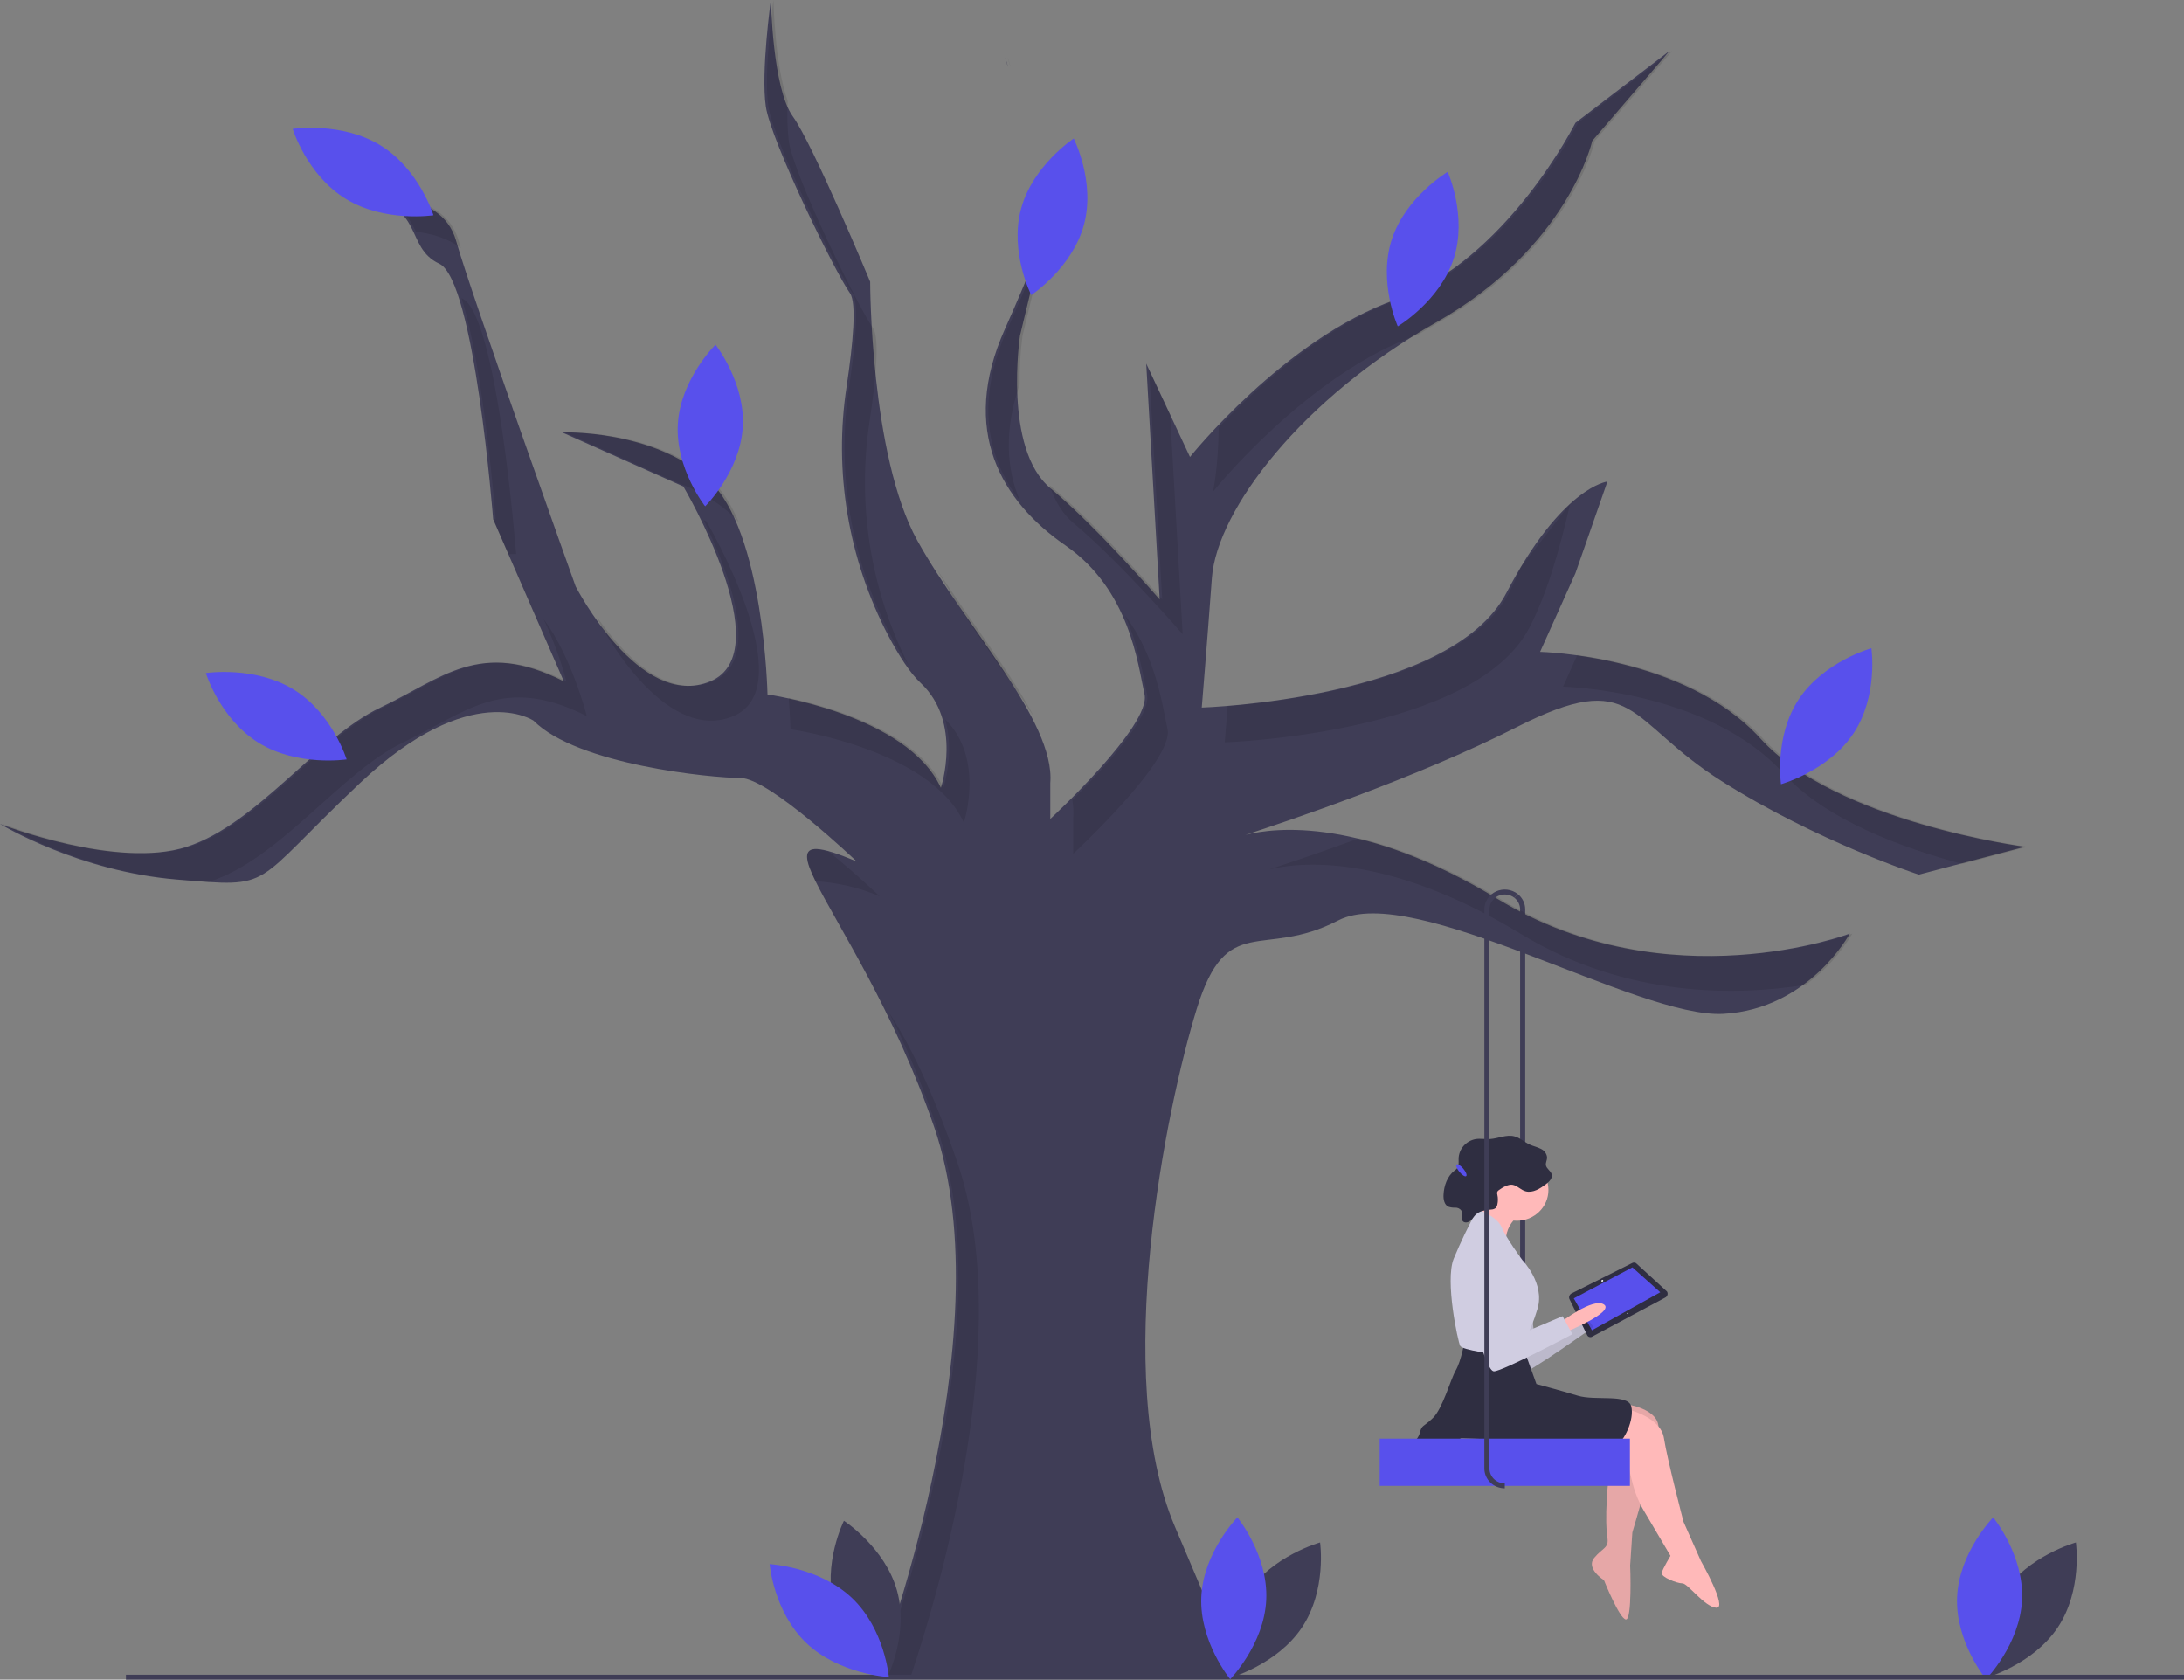 <svg width="407" height="313" viewBox="0 0 407 313" fill="none" xmlns="http://www.w3.org/2000/svg">
<rect x="0" y="0" width="407" height="313" fill="#808080" stroke="none"/>
<g clip-path="url(#clip0_1_852)">
<path d="M284.231 270.795H283.28V169.466C283.28 169.053 283.186 168.645 283.004 168.272C282.822 167.9 282.556 167.571 282.227 167.311L282.828 166.593C283.267 166.94 283.621 167.378 283.864 167.875C284.107 168.372 284.232 168.915 284.231 169.466V270.795Z" fill="#3F3D56"/>
<path d="M187.284 10.757C187.53 11.304 187.714 11.875 187.831 12.461C187.565 11.567 187.355 10.961 187.284 10.757Z" fill="#3F3D56"/>
<path d="M195.726 39.066C195.726 39.066 195.726 39.705 195.017 42.01L195.726 39.066Z" fill="#3F3D56"/>
<path d="M282.611 135.516C263.896 145.008 239.413 153.203 232.08 155.579C237.672 154.162 253.946 152.254 279.161 167.562C310.843 186.791 344.718 173.97 344.718 173.97C344.718 173.97 337.19 188.013 321.192 188.925C305.194 189.842 263.477 164.205 249.363 171.53C235.245 178.854 228.659 169.696 223.011 188.013C217.367 206.325 207.018 256.377 218.937 284.459L230.853 312.536H163.102C163.102 312.536 187.57 249.052 174.079 209.988C166.528 188.11 155.926 172.266 151.971 164.214C149.987 160.181 149.673 158.107 152.243 158.209C153.704 158.269 156.097 159.033 159.652 160.542C159.652 160.542 143.34 144.976 138.01 144.976C132.676 144.976 107.58 142.536 99.428 134.294C99.428 134.294 87.822 126.358 67.118 145.893C46.414 165.427 51.434 165.427 32.929 163.899C14.713 162.394 0.443 153.796 0 153.528C0.528 153.736 21.803 162.01 34.808 157.797C47.984 153.523 59.276 137.345 70.882 131.854C82.488 126.358 89.388 119.033 105.072 126.969L94.737 103.258L91.905 96.762L91.9 96.753C91.9 96.753 88.446 52.192 81.86 49.141C75.274 46.085 79.352 38.154 67.118 36.626C67.118 36.626 82.174 34.792 84.996 44.867C87.822 54.938 107.27 109.268 107.27 109.268C107.27 109.268 119.186 132.46 132.362 126.969C145.538 121.473 127.342 90.65 127.342 90.65L104.758 80.575C104.758 80.575 121.698 79.964 132.048 89.428C142.397 98.887 143.026 129.409 143.026 129.409C143.026 129.409 169.059 133.072 175.336 146.809C175.336 146.809 179.414 134.6 171.572 127.275C169.611 125.441 167.551 122.256 165.566 118.51C158.045 104.133 155.326 87.829 157.791 71.875C158.957 64.069 159.675 56.434 158.395 54.633C155.574 50.664 143.654 26.25 142.711 19.837C141.774 13.429 143.654 0.001 143.654 0.001C143.654 0.001 143.968 16.48 147.732 21.671C151.496 26.861 162.159 52.498 162.159 52.498C162.159 52.498 162.159 84.849 170.943 100.721C179.728 116.593 196.663 134.294 195.726 145.893V152.606C195.726 152.606 214.545 135.211 213.289 129.409C212.033 123.612 210.467 109.875 198.547 101.638C186.627 93.396 178.785 80.269 187.256 61.346C192.019 50.702 194.103 44.983 195.017 42.015L190.077 62.569C190.077 62.569 186.941 83.626 195.726 90.951C195.749 90.97 195.768 90.988 195.792 91.007C204.562 98.341 216.111 111.708 216.111 111.708L216.078 111.12L213.603 67.759L214.146 68.916L218.057 77.26L221.759 85.154C221.759 85.154 239.323 63.18 260.027 55.855C280.726 48.53 293.588 22.893 293.588 22.893L311.157 9.461L296.724 26.25C296.724 26.25 292.332 46.085 267.555 60.128C242.773 74.167 226.779 94.919 225.837 107.74C224.895 120.561 223.953 131.854 223.953 131.854C223.953 131.854 270.377 130.326 280.726 110.486C291.081 90.65 299.551 89.734 299.551 89.734L293.588 106.823L287.003 121.473C287.003 121.473 313.978 122.084 328.092 137.651C342.211 153.217 377.338 157.797 377.338 157.797L357.58 162.982C357.58 162.982 338.756 156.88 320.878 145.587C303.001 134.294 304.88 124.223 282.611 135.516Z" fill="#3F3D56"/>
<path opacity="0.1" d="M292.613 93.873C290.629 102.42 288.292 110.676 285.009 116.968C274.659 136.808 228.235 138.336 228.235 138.336C228.235 138.336 228.454 135.715 228.787 131.581C240.574 130.636 272.794 126.603 281.202 110.486C281.973 109.013 282.687 107.43 283.362 105.763L292.613 93.873Z" fill="black"/>
<path opacity="0.1" d="M220.394 118.19C220.394 118.19 208.788 104.758 200.008 97.433C198.081 95.831 196.73 93.562 195.792 91.007C195.716 90.803 195.645 90.595 195.573 90.386C195.778 90.581 195.983 90.77 196.201 90.951C203.886 97.364 213.741 108.458 216.078 111.12C216.406 111.5 216.587 111.708 216.587 111.708L214.146 68.916L218.057 77.26L220.394 118.19Z" fill="black"/>
<path opacity="0.1" d="M227.112 79.653C227.043 87.167 226.041 91.636 226.041 91.636C226.041 91.636 243.599 69.671 264.296 62.341C265.519 61.588 266.76 60.846 268.03 60.127C292.81 46.087 297.202 26.248 297.202 26.248L311.631 9.462L294.065 22.891C294.065 22.891 281.204 48.529 260.502 55.854C246.391 60.847 233.739 72.645 227.112 79.653Z" fill="black"/>
<path opacity="0.1" d="M200.006 152.373V159.088C200.006 159.088 218.827 141.691 217.572 135.892C216.612 131.457 215.464 122.383 209.647 114.672C212.269 120.499 213.067 126.183 213.765 129.41C214.665 133.568 205.242 143.69 199.838 149.085C200.028 150.171 200.084 151.275 200.006 152.373Z" fill="black"/>
<path opacity="0.1" d="M174.76 106.294C174.91 106.603 175.063 106.908 175.226 107.202C180.036 115.894 187.288 125.134 192.714 133.621C188.329 125.216 180.697 115.605 174.76 106.294Z" fill="black"/>
<path opacity="0.1" d="M279.636 167.561C269.318 161.299 260.498 157.919 253.293 156.207C245.736 158.975 239.516 161.038 236.386 162.052C241.999 160.638 258.261 158.76 283.443 174.044C303.2 186.035 323.81 185.562 336.526 183.508C340.043 180.926 342.991 177.683 345.193 173.971C345.193 173.971 311.317 186.79 279.636 167.561Z" fill="black"/>
<path opacity="0.1" d="M190.053 93.3C187.523 87.269 187.106 80.094 190.012 71.685C189.976 68.638 190.157 65.591 190.553 62.568L195.492 42.01C194.582 44.975 192.498 50.694 187.73 61.347C181.694 74.834 183.947 85.373 190.053 93.3Z" fill="black"/>
<path opacity="0.1" d="M328.569 137.651C318.78 126.856 302.808 123.254 293.936 122.06L291.285 127.957C291.285 127.957 318.26 128.567 332.376 144.133C340.203 152.765 354.492 158.016 365.67 160.984L377.815 157.795C377.815 157.795 342.684 153.216 328.569 137.651Z" fill="black"/>
<path opacity="0.1" d="M136.645 133.45C149.819 127.957 131.626 97.13 131.626 97.13L131.128 96.908C135.664 106.22 142.242 123.047 132.838 126.968C124.038 130.638 115.8 121.508 111.298 115.04C111.461 115.497 111.551 115.748 111.551 115.748C111.551 115.748 123.47 138.944 136.645 133.45Z" fill="black"/>
<path opacity="0.1" d="M179.618 153.289C179.618 153.289 183.587 141.383 176.13 134.032C177.958 140.365 175.811 146.807 175.811 146.807C170.958 136.182 154.282 131.586 146.978 130.049C147.261 133.586 147.309 135.892 147.309 135.892C147.309 135.892 173.344 139.555 179.618 153.289Z" fill="black"/>
<path opacity="0.1" d="M195.492 42.01C196.199 39.709 196.199 39.067 196.199 39.067L195.492 42.01Z" fill="black"/>
<path opacity="0.1" d="M38.902 164.335C38.965 164.315 39.03 164.297 39.093 164.277C52.267 160.004 63.559 143.828 75.165 138.334C86.771 132.84 93.671 125.515 109.355 133.45C109.355 133.45 106.611 122.522 101.294 115.343C103.055 119.091 104.479 122.981 105.548 126.968C89.865 119.033 82.964 126.358 71.358 131.852C59.752 137.345 48.46 153.522 35.286 157.795C22.112 162.068 0.468 153.522 0.468 153.522C0.468 153.522 14.897 162.373 33.404 163.899C35.521 164.073 37.327 164.227 38.902 164.335Z" fill="black"/>
<path opacity="0.1" d="M96.183 103.235C96.183 103.235 95.669 103.244 94.736 103.258L91.905 96.762C92.214 96.757 92.376 96.753 92.376 96.753C92.376 96.753 90.197 68.648 86 55.549C86.052 55.572 86.095 55.6 86.143 55.623C92.728 58.674 96.183 103.235 96.183 103.235Z" fill="black"/>
<path opacity="0.1" d="M169.676 312.537C175.423 295.394 189.245 247.988 178.363 216.468C173.663 202.856 169.307 194.176 165.625 188.638C168.379 193.88 171.39 200.814 174.556 209.986C188.044 249.053 163.578 312.537 163.578 312.537H169.676Z" fill="black"/>
<path opacity="0.1" d="M163.934 167.024C160.149 165.405 156.099 164.453 151.971 164.214C149.987 160.181 149.673 158.107 152.243 158.209C152.956 158.334 153.675 158.482 154.389 158.653C159.433 162.728 163.934 167.024 163.934 167.024Z" fill="black"/>
<path opacity="0.1" d="M79.017 46.176C79.375 46.763 79.808 47.302 80.307 47.781C79.941 47.2 79.508 46.662 79.017 46.176Z" fill="black"/>
<path opacity="0.1" d="M136.331 95.909C136.816 96.356 137.27 96.832 137.691 97.336C136.317 94.122 134.62 91.343 132.524 89.427C122.173 79.966 105.235 80.576 105.235 80.576L126.477 90.05C130.117 91.371 133.462 93.36 136.331 95.909Z" fill="black"/>
<path opacity="0.1" d="M158.872 54.633C160.153 56.432 159.433 64.067 158.265 71.876C155.801 87.829 158.52 104.132 166.043 118.508C167.042 120.432 168.158 122.296 169.385 124.091C162.216 109.927 159.665 93.971 162.072 78.358C163.24 70.549 163.959 62.914 162.679 61.115C159.856 57.147 147.937 32.73 146.996 26.321C146.714 23.834 146.648 21.329 146.799 18.832C144.363 12.105 144.13 0 144.13 0C144.13 0 142.248 13.429 143.189 19.839C144.13 26.248 156.049 50.665 158.872 54.633Z" fill="black"/>
<path opacity="0.1" d="M188.3 12.438C188.174 11.835 187.983 11.247 187.73 10.682C187.73 10.682 187.971 11.341 188.3 12.438Z" fill="black"/>
<path opacity="0.1" d="M77.51 43.178C80.274 43.507 83.454 44.332 85.879 46.246C85.721 45.725 85.583 45.259 85.473 44.866C82.65 34.794 67.594 36.626 67.594 36.626C74.398 37.474 76.156 40.306 77.51 43.178Z" fill="black"/>
<path d="M373.309 296.856C368.631 303.836 369.913 312.714 369.913 312.714C369.913 312.714 378.779 310.275 383.457 303.295C388.135 296.314 386.854 287.436 386.854 287.436C386.854 287.436 377.987 289.875 373.309 296.856Z" fill="#3F3D56"/>
<path d="M376.823 298.09C376.453 306.415 370.102 312.91 370.102 312.91C370.102 312.91 364.35 305.907 364.719 297.581C365.089 289.255 371.441 282.76 371.441 282.76C371.441 282.76 377.193 289.764 376.823 298.09Z" fill="#5850EC"/>
<path d="M294.429 245.402C294.429 245.402 299.811 239.907 302.014 241.013C304.217 242.118 295.68 247.032 295.68 247.032L294.429 245.402Z" fill="#FFB9B9"/>
<path opacity="0.1" d="M294.429 245.402C294.429 245.402 299.811 239.907 302.014 241.013C304.217 242.118 295.68 247.032 295.68 247.032L294.429 245.402Z" fill="black"/>
<path d="M278.005 233.41C278.005 233.41 276.027 236.861 276.544 240.581C277.062 244.301 281.797 256.239 283.407 256.027C285.017 255.814 296.942 247.264 296.942 247.264L294.668 244.174L285.956 249.31C285.956 249.31 284.629 230.942 278.005 233.41Z" fill="#D0CDE1"/>
<path d="M310.307 241.81L296.726 249.069C296.648 249.12 296.558 249.153 296.465 249.167C296.371 249.181 296.276 249.174 296.185 249.148C296.095 249.122 296.011 249.077 295.94 249.016C295.869 248.955 295.813 248.88 295.775 248.796L292.449 242.03C292.385 241.837 292.396 241.628 292.477 241.442C292.559 241.256 292.707 241.104 292.893 241.015L304.169 235.36C304.308 235.279 304.472 235.251 304.631 235.28C304.791 235.31 304.933 235.395 305.031 235.521L310.663 240.684C310.719 240.78 310.754 240.886 310.766 240.996C310.778 241.105 310.767 241.216 310.733 241.322C310.7 241.427 310.645 241.525 310.572 241.609C310.498 241.693 310.408 241.761 310.307 241.81Z" fill="#2F2E41"/>
<path d="M309.4 240.811L296.669 247.892L293.281 241.95L304.203 236.171L309.4 240.811Z" fill="#5850EC"/>
<path d="M298.718 238.764C298.785 238.687 298.784 238.58 298.716 238.525C298.648 238.47 298.539 238.488 298.473 238.565C298.407 238.642 298.408 238.75 298.476 238.805C298.543 238.86 298.652 238.842 298.718 238.764Z" fill="#F2F2F2"/>
<path d="M303.405 244.81C303.449 244.758 303.448 244.687 303.403 244.65C303.358 244.613 303.285 244.625 303.241 244.677C303.197 244.728 303.198 244.8 303.243 244.837C303.288 244.873 303.36 244.861 303.405 244.81Z" fill="#F2F2F2"/>
<path opacity="0.1" d="M278.005 233.41C278.005 233.41 276.027 236.861 276.544 240.581C277.062 244.301 281.797 256.239 283.407 256.027C285.017 255.814 296.942 247.264 296.942 247.264L294.668 244.174L285.956 249.31C285.956 249.31 284.629 230.942 278.005 233.41Z" fill="black"/>
<path d="M290.789 246.452C290.789 246.452 296.881 241.71 298.912 243.093C300.943 244.476 291.805 248.23 291.805 248.23L290.789 246.452Z" fill="#FFB9B9"/>
<path d="M282.667 227.484C285.919 227.484 288.556 224.918 288.556 221.754C288.556 218.589 285.919 216.023 282.667 216.023C279.415 216.023 276.778 218.589 276.778 221.754C276.778 224.918 279.415 227.484 282.667 227.484Z" fill="#FFB9B9"/>
<path d="M302.973 261.667C302.973 261.667 309.268 262.457 309.065 266.211C308.862 269.965 304.192 285.575 304.192 285.575L303.786 291.7C303.786 291.7 304.192 301.975 302.973 301.777C301.755 301.579 298.912 294.466 298.912 294.466C298.912 294.466 295.46 292.293 297.084 290.317C298.709 288.341 299.927 288.539 299.521 286.365C299.115 284.192 299.318 275.103 300.537 272.336C301.755 269.57 302.465 268.044 302.465 268.044L298.506 267.792L302.973 261.667Z" fill="#FFB9B9"/>
<path opacity="0.1" d="M302.973 261.667C302.973 261.667 309.268 262.457 309.065 266.211C308.862 269.965 304.192 285.575 304.192 285.575L303.786 291.7C303.786 291.7 304.192 301.975 302.973 301.777C301.755 301.579 298.912 294.466 298.912 294.466C298.912 294.466 295.46 292.293 297.084 290.317C298.709 288.341 299.927 288.539 299.521 286.365C299.115 284.192 299.318 275.103 300.537 272.336C301.755 269.57 302.465 268.044 302.465 268.044L298.506 267.792L302.973 261.667Z" fill="black"/>
<path d="M303.379 262.654C303.379 262.654 309.471 264.037 310.081 267.989C310.69 271.941 313.736 283.599 313.736 283.599L316.985 290.909C316.985 290.909 322.061 299.801 319.828 299.603C317.594 299.406 314.548 295.059 313.533 295.059C312.517 295.059 309.471 293.873 309.674 293.083C309.878 292.293 311.299 289.921 311.299 289.921L306.386 281.594C305.437 279.987 304.72 278.26 304.255 276.463C303.751 274.512 303.176 272.123 303.176 271.348C303.176 269.965 299.115 269.372 299.115 269.372L303.379 262.654Z" fill="#FFB9B9"/>
<path d="M283.479 250.009L286.322 257.912C286.322 257.912 290.789 259.098 294.038 260.086C297.288 261.074 303.379 259.691 303.989 262.062C304.598 264.433 302.77 268.582 300.943 269.57C299.115 270.558 298.1 271.546 292.211 269.965C286.322 268.385 272.311 267.989 272.311 267.989C270.952 268.782 269.423 269.256 267.843 269.372C265.203 269.57 264.594 269.768 263.782 269.175C262.97 268.582 264.188 268.582 264.594 267.001C265 265.421 265.203 266.013 267.031 264.235C268.858 262.457 270.28 257.122 271.295 255.344C272.311 253.565 272.92 250.009 272.92 250.009H283.479Z" fill="#2F2E41"/>
<path d="M283.073 226.496C282.335 227.02 281.732 227.703 281.309 228.491C280.886 229.279 280.656 230.151 280.636 231.04C280.636 234.004 274.544 227.879 274.544 227.879C274.544 227.879 277.793 223.927 277.793 222.741C277.793 221.556 283.073 226.496 283.073 226.496Z" fill="#FFB9B9"/>
<path d="M275.356 225.31C275.356 225.31 279.012 226.693 279.824 228.669C280.636 230.645 283.682 234.794 283.682 234.794C283.682 234.794 287.947 239.141 286.525 243.883C285.104 248.625 283.885 249.811 283.885 250.601C283.885 251.392 281.855 252.775 280.23 252.577C278.606 252.38 272.514 251.589 272.107 250.799C271.701 250.009 269.265 238.746 270.889 234.597C272.207 231.426 273.698 228.326 275.356 225.31Z" fill="#D0CDE1"/>
<path d="M284.375 222.014C285.693 222.319 286.986 221.502 288.066 220.692C288.679 220.232 289.354 219.576 289.166 218.835C288.999 218.179 288.204 217.806 288.088 217.139C288.008 216.675 288.287 216.224 288.309 215.754C288.289 215.396 288.168 215.05 287.96 214.754C287.751 214.458 287.463 214.223 287.127 214.076C286.485 213.74 285.757 213.599 285.097 213.298C284.09 212.838 283.253 212.01 282.177 211.744C280.707 211.381 279.211 212.154 277.7 212.254C276.786 212.314 275.86 212.127 274.955 212.273C274.093 212.442 273.314 212.89 272.744 213.543C272.175 214.195 271.848 215.016 271.816 215.872C271.804 216.501 271.933 217.202 271.548 217.701C271.395 217.873 271.222 218.026 271.031 218.156C269.687 219.213 269.077 220.98 269.008 222.682C268.974 223.519 269.154 224.514 269.918 224.87C270.327 225.006 270.759 225.065 271.191 225.042C271.408 225.033 271.624 225.076 271.82 225.167C272.016 225.258 272.186 225.395 272.315 225.564C272.663 226.161 272.142 227.043 272.597 227.564C272.938 227.956 273.605 227.826 274.004 227.492C274.403 227.159 274.652 226.679 275.031 226.323C275.767 225.629 276.859 225.503 277.868 225.398C278.166 225.395 278.457 225.303 278.7 225.132C278.883 224.945 279.002 224.707 279.041 224.451C279.174 223.863 279.175 223.253 279.046 222.664C278.982 222.481 278.974 222.285 279.023 222.098C279.089 221.965 279.192 221.853 279.321 221.773C279.946 221.316 281.041 220.651 281.854 220.776C282.756 220.916 283.465 221.804 284.375 222.014Z" fill="#2F2E41"/>
<path d="M276.169 232.423C276.169 232.423 273.732 235.585 273.732 239.339C273.732 243.093 276.778 255.541 278.402 255.541C280.027 255.541 293.023 248.626 293.023 248.626L291.196 245.267L281.855 249.218C281.855 249.218 283.073 230.843 276.169 232.423Z" fill="#D0CDE1"/>
<path d="M303.741 268.088H257.108V276.885H303.741V268.088Z" fill="#5850EC"/>
<path d="M280.425 277.348C279.415 277.347 278.448 276.956 277.734 276.262C277.02 275.567 276.619 274.626 276.618 273.644V169.466C276.618 168.765 276.822 168.079 277.206 167.487C277.591 166.895 278.14 166.421 278.79 166.12C279.44 165.82 280.165 165.705 280.879 165.788C281.594 165.872 282.27 166.151 282.828 166.593L282.227 167.311C281.808 166.98 281.301 166.77 280.765 166.708C280.229 166.645 279.686 166.731 279.199 166.957C278.711 167.182 278.299 167.538 278.011 167.982C277.722 168.426 277.569 168.941 277.569 169.466V273.644C277.57 274.38 277.871 275.087 278.407 275.607C278.942 276.128 279.668 276.421 280.425 276.422V277.348Z" fill="#3F3D56"/>
<path d="M407 312.074H23.467V313H407V312.074Z" fill="#3F3D56"/>
<path d="M273.229 219.165C273.434 219.005 273.2 218.39 272.706 217.792C272.212 217.194 271.646 216.839 271.441 216.999C271.236 217.159 271.47 217.774 271.964 218.372C272.458 218.97 273.024 219.325 273.229 219.165Z" fill="#5850EC"/>
<path d="M232.458 296.856C227.78 303.836 229.062 312.714 229.062 312.714C229.062 312.714 237.929 310.275 242.607 303.295C247.285 296.314 246.003 287.436 246.003 287.436C246.003 287.436 237.136 289.875 232.458 296.856Z" fill="#3F3D56"/>
<path d="M235.972 298.09C235.602 306.415 229.251 312.91 229.251 312.91C229.251 312.91 223.499 305.907 223.868 297.581C224.238 289.255 230.59 282.76 230.59 282.76C230.59 282.76 236.342 289.764 235.972 298.09Z" fill="#5850EC"/>
<path d="M155.472 299.496C157.708 307.541 165.368 312.523 165.368 312.523C165.368 312.523 169.403 304.462 167.166 296.418C164.93 288.374 157.269 283.392 157.269 283.392C157.269 283.392 153.235 291.452 155.472 299.496Z" fill="#3F3D56"/>
<path d="M158.758 297.768C164.895 303.58 165.644 312.516 165.644 312.516C165.644 312.516 156.444 312.027 150.307 306.214C144.17 300.402 143.421 291.466 143.421 291.466C143.421 291.466 152.621 291.955 158.758 297.768Z" fill="#5850EC"/>
<path d="M138.417 79.66C137.884 87.977 131.406 94.353 131.406 94.353C131.406 94.353 125.792 87.243 126.326 78.926C126.859 70.608 133.338 64.233 133.338 64.233C133.338 64.233 138.951 71.343 138.417 79.66Z" fill="#5850EC"/>
<path d="M70.887 27.079C78.132 31.524 80.774 40.113 80.774 40.113C80.774 40.113 71.671 41.496 64.426 37.051C57.181 32.607 54.538 24.018 54.538 24.018C54.538 24.018 63.642 22.635 70.887 27.079Z" fill="#5850EC"/>
<path d="M54.708 128.479C61.953 132.924 64.595 141.513 64.595 141.513C64.595 141.513 55.492 142.896 48.247 138.451C41.002 134.007 38.36 125.418 38.36 125.418C38.36 125.418 47.463 124.035 54.708 128.479Z" fill="#5850EC"/>
<path d="M201.992 41.903C199.808 49.961 192.179 54.99 192.179 54.99C192.179 54.99 188.093 46.954 190.278 38.896C192.463 30.838 200.091 25.81 200.091 25.81C200.091 25.81 204.177 33.846 201.992 41.903Z" fill="#5850EC"/>
<path d="M270.912 48.186C268.344 56.136 260.483 60.814 260.483 60.814C260.483 60.814 256.786 52.602 259.354 44.651C261.922 36.701 269.783 32.024 269.783 32.024C269.783 32.024 273.48 40.236 270.912 48.186Z" fill="#5850EC"/>
<path d="M345.403 136.667C340.752 143.664 331.894 146.135 331.894 146.135C331.894 146.135 330.579 137.261 335.231 130.264C339.882 123.267 348.74 120.796 348.74 120.796C348.74 120.796 350.055 129.67 345.403 136.667Z" fill="#5850EC"/>
</g>
<defs>
<clipPath id="clip0_1_852">
<rect width="407" height="313" fill="white"/>
</clipPath>
</defs>
</svg>
